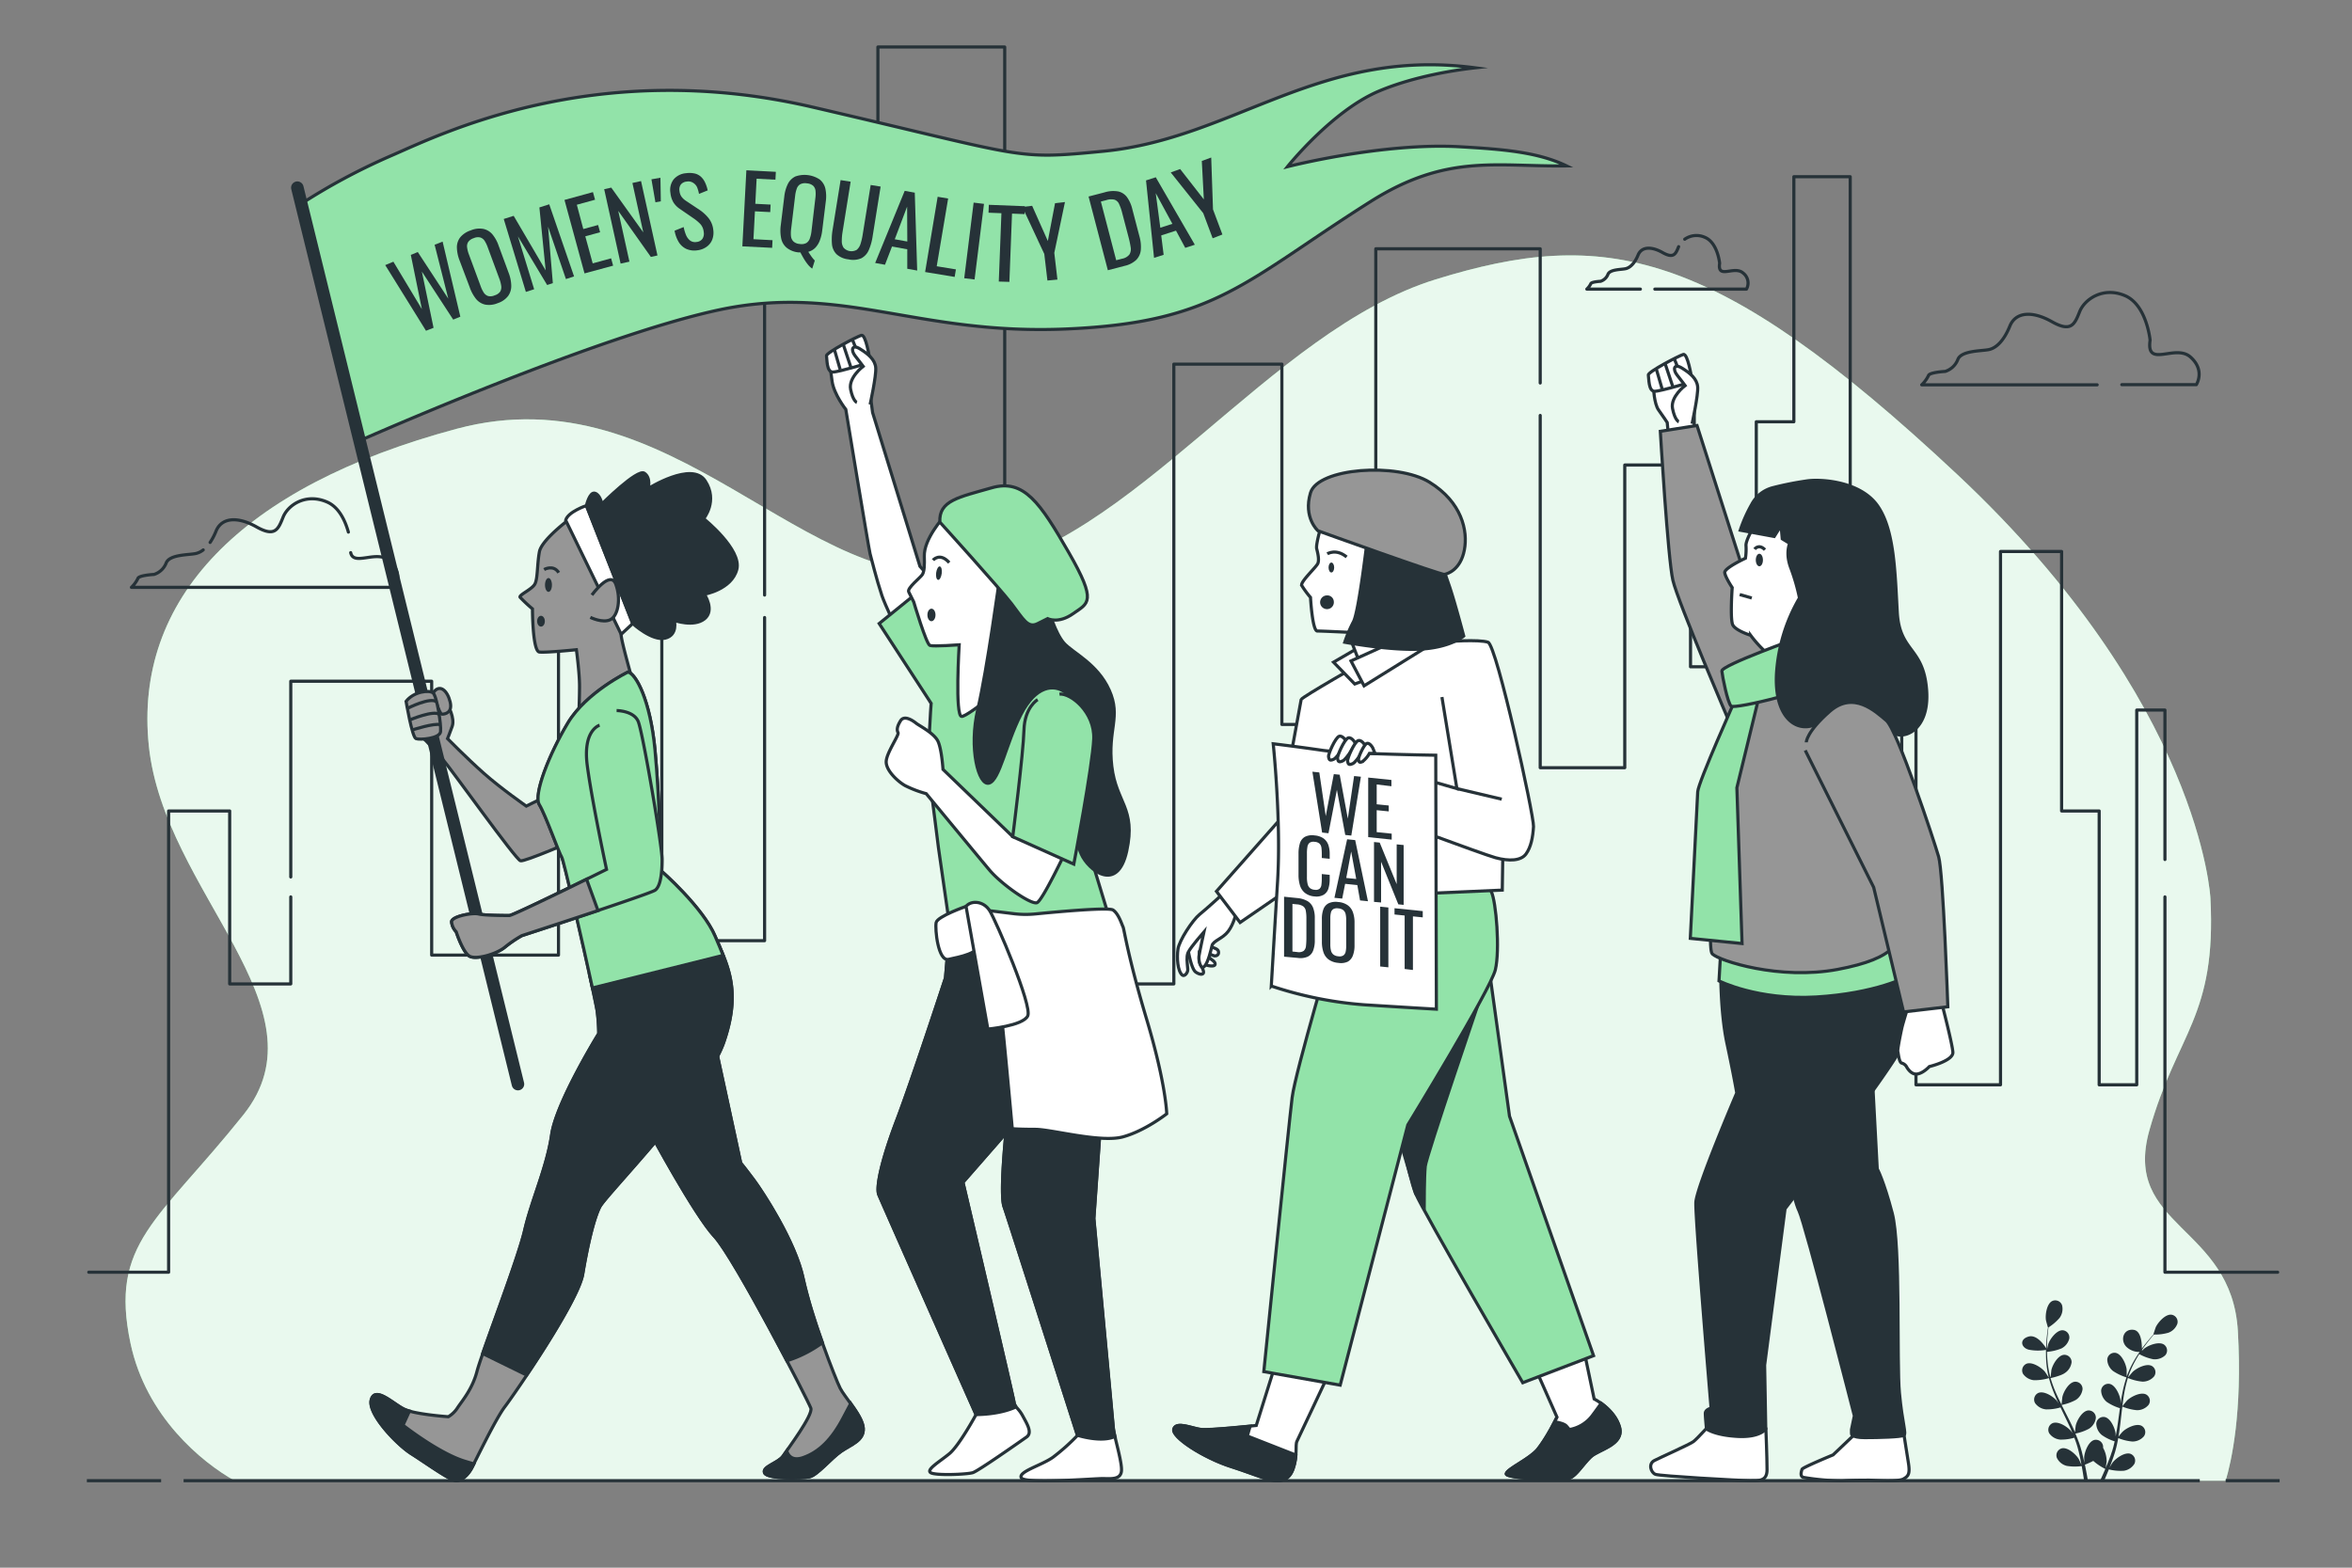 <svg xmlns="http://www.w3.org/2000/svg" viewBox="0 0 750 500"><rect x="0" y="0" width="750" height="500" fill="#808080" stroke="none"/><g id="background-simple"><path d="M41.63,428.49c4.95,23.32,22.72,37.9,33.19,43.76h634.9c1.81-6.1,5.37-21.83,3.89-47.65-1.94-34-37-33.06-28.2-64.18s21.39-36,19.45-73.91c0,0-2.92-62.24-80.72-135.17S511.34,72.57,457.85,89.1s-96.28,84.6-148.79,93.36-94.33-64.19-163.38-45.71S42.6,191.21,47.46,237.89s57.38,83.63,30.15,117.67S34.82,396.4,41.63,428.49Z" style="fill:#92E3A9"></path><path d="M41.63,428.49c4.95,23.32,22.72,37.9,33.19,43.76h634.9c1.81-6.1,5.37-21.83,3.89-47.65-1.94-34-37-33.06-28.2-64.18s21.39-36,19.45-73.91c0,0-2.92-62.24-80.72-135.17S511.34,72.57,457.85,89.1s-96.28,84.6-148.79,93.36-94.33-64.19-163.38-45.71S42.6,191.21,47.46,237.89s57.38,83.63,30.15,117.67S34.82,396.4,41.63,428.49Z" style="fill:#fff;opacity:0.8"></path></g><g id="Clouds"><path d="M64.8,175.39a5.93,5.93,0,0,1-2.31,1.14c-2.32.51-8.49.25-9.52,3.08a6.14,6.14,0,0,1-3.86,3.6s-4.89.26-5.14,1.29a9.94,9.94,0,0,1-2.06,2.83H126s2.83-4.37-1.8-8.49c-4-3.6-11.45,1.86-12.37-2.58" style="fill:none;stroke:#263238;stroke-linecap:round;stroke-linejoin:round"></path><path d="M111.09,169.71c-.94-3.38-2.91-8-6.92-9.65-6.69-2.83-12.35,1-13.9,4.89s-2.57,6.43-8.49,3.09S70.72,165,68.92,169.32A19.68,19.68,0,0,1,67,173" style="fill:none;stroke:#263238;stroke-linecap:round;stroke-linejoin:round"></path><path d="M527.69,92.21h29.22a4,4,0,0,0-1.09-5.14c-2.8-2.49-8.25,2.18-7.47-3.11,0,0-.62-6.54-4.67-8.25a6.52,6.52,0,0,0-6.46.59" style="fill:none;stroke:#263238;stroke-linecap:round;stroke-linejoin:round"></path><path d="M535.28,78.67c-.93,2.33-1.56,3.89-5.14,1.87s-6.69-1.87-7.78.77-2.49,4-3.89,4.36-5.13.16-5.75,1.87a3.75,3.75,0,0,1-2.34,2.18s-2.95.15-3.11.78A5.91,5.91,0,0,1,506,92.21h17.08" style="fill:none;stroke:#263238;stroke-linecap:round;stroke-linejoin:round"></path><path d="M676.6,122.69h23.76s2.94-4.55-1.88-8.83-14.2,3.75-12.86-5.36c0,0-1.07-11.25-8-14.2s-12.86,1.08-14.46,5.09-2.68,6.7-8.84,3.22S642.77,99.39,640.9,104s-4.29,7-6.7,7.5-8.84.26-9.91,3.21a6.39,6.39,0,0,1-4,3.75s-5.09.27-5.35,1.34a10.3,10.3,0,0,1-2.15,2.94h55.94" style="fill:none;stroke:#263238;stroke-linecap:round;stroke-linejoin:round"></path></g><g id="Plant"><path d="M646.93,430.47a15.21,15.21,0,0,0,5.48.07c0,1.12,0,2.29.08,3.5a30.77,30.77,0,0,0,.81,5.28s0,0,0,.06c-.29-.49-1.17-1.82-1.25-1.91-1.12-1.33-4.06-3.25-5.86-2.51a2.31,2.31,0,0,0-1.07,3.25,4.85,4.85,0,0,0,3.5,2,16.47,16.47,0,0,0,4.75-.67,39.39,39.39,0,0,0,1.76,5.13c.41,1,.84,2,1.29,2.92-.27-.41-.51-.78-.55-.83-1.12-1.33-4-3.24-5.86-2.51a2.32,2.32,0,0,0-1.07,3.26,4.81,4.81,0,0,0,3.5,2,15.35,15.35,0,0,0,4.61-.63l.53,1.11c.85,1.77,1.72,3.53,2.51,5.28.28.62.53,1.24.78,1.86-.24-.37-.45-.67-.48-.72-1.12-1.33-4-3.24-5.86-2.51a2.31,2.31,0,0,0-1.07,3.25,4.79,4.79,0,0,0,3.5,2,14.84,14.84,0,0,0,4.49-.6c.24.64.48,1.28.69,1.91.13.44.28.85.39,1.29s.23.87.34,1.3c.19.83.39,1.69.55,2.51.11.57.21,1.11.32,1.66-.27-.62-.83-1.82-.89-1.91-.9-1.49-3.51-3.82-5.4-3.37a2.3,2.3,0,0,0-1.55,3.05,4.76,4.76,0,0,0,3.14,2.54,15.59,15.59,0,0,0,4.77.06c.17.91.32,1.79.45,2.63.1.63.2,1.24.28,1.83h1.21c-.1-.65-.22-1.33-.35-2-.17-.92-.36-1.9-.57-2.9a26.84,26.84,0,0,0,2.67-1.21,17.1,17.1,0,0,0,3.84,2.56c-.36.84-.72,1.66-1.07,2.43-.19.43-.38.83-.56,1.23H671l.33-.77c.37-.86.75-1.79,1.13-2.74a15.66,15.66,0,0,0,4.74.44,4.79,4.79,0,0,0,3.4-2.2,2.31,2.31,0,0,0-1.22-3.2c-1.83-.64-4.68,1.41-5.73,2.79-.06.08-.64,1-1,1.65.15-.39.31-.77.46-1.17.31-.8.59-1.61.89-2.47.14-.42.27-.85.41-1.28s.24-.89.37-1.34c.26-1,.48-2.13.68-3.21a15.36,15.36,0,0,0,4.49,1.1,4.78,4.78,0,0,0,3.69-1.66,2.29,2.29,0,0,0-.72-3.34c-1.71-.92-4.84.67-6.08,1.88-.08.07-.88,1-1.31,1.58.11-.66.23-1.31.32-2,.27-1.92.48-3.87.7-5.82.07-.6.15-1.2.22-1.79a15.87,15.87,0,0,0,4.64,1.16,4.78,4.78,0,0,0,3.69-1.66,2.29,2.29,0,0,0-.72-3.34c-1.71-.92-4.83.67-6.08,1.88-.1.09-1.25,1.48-1.52,1.85.16-1.31.33-2.62.55-3.89a40.7,40.7,0,0,1,1.2-5.12,15.82,15.82,0,0,0,4.67,1.17,4.8,4.8,0,0,0,3.69-1.66,2.3,2.3,0,0,0-.72-3.34c-1.71-.92-4.84.68-6.09,1.88-.08.08-1,1.14-1.36,1.65l-.1-.05a30.47,30.47,0,0,1,2.12-4.84c.45-.86.94-1.66,1.42-2.42a15.52,15.52,0,0,0,4.42,1.63,4.85,4.85,0,0,0,3.85-1.24,2.3,2.3,0,0,0-.35-3.41c-1.6-1.1-4.88.14-6.25,1.2-.06,0-.4.37-.78.74,0-.08,0-.18,0-.28s.11-.17.16-.25c.83-1.21,1.67-2.27,2.42-3.2.43-.53.83-1,1.21-1.43a15.19,15.19,0,0,0,4.64-.59,4.79,4.79,0,0,0,2.84-2.88,2.3,2.3,0,0,0-1.88-2.86c-1.92-.24-4.26,2.38-5,3.95-.07.14-.81,2.38-.77,2.38h0c-.37.41-.77.85-1.19,1.35-.76.91-1.62,1.94-2.48,3.14,0-1.87-.26-5.76-2.72-6-3.25-.36-4.24,3.35-2.25,5.4a5.9,5.9,0,0,0,4.25,1.66c-.64.92-1.29,1.92-1.89,3a30.74,30.74,0,0,0-2.24,4.84s0,.05,0,.07c0-.57,0-2.17,0-2.29-.2-1.72-1.59-4.94-3.5-5.32a2.3,2.3,0,0,0-2.69,2.12,4.82,4.82,0,0,0,1.8,3.63,16,16,0,0,0,4.32,2.06,40.89,40.89,0,0,0-1.36,5.26c-.2,1-.37,2.08-.53,3.14,0-.49,0-.93,0-1-.19-1.72-1.59-4.94-3.49-5.32a2.3,2.3,0,0,0-2.69,2.12,4.83,4.83,0,0,0,1.79,3.63,15.4,15.4,0,0,0,4.2,2c-.06.4-.12.81-.17,1.21-.27,1.95-.52,3.89-.83,5.79-.11.67-.24,1.33-.37,2,0-.43,0-.8,0-.86-.19-1.72-1.59-4.94-3.49-5.32a2.29,2.29,0,0,0-2.69,2.12,4.84,4.84,0,0,0,1.79,3.63,14.59,14.59,0,0,0,4.08,2c-.15.67-.31,1.34-.48,2-.13.43-.23.86-.39,1.29s-.29.85-.43,1.27c-.3.8-.61,1.62-.93,2.39-.21.54-.43,1-.65,1.56.12-.66.32-2,.32-2.08a8.81,8.81,0,0,0-1.13-4.36,2.9,2.9,0,0,0,0-.51,2.31,2.31,0,0,0-2.79-2c-1.88.48-3.12,3.75-3.24,5.49,0,.1,0,1.22.09,1.92-.09-.41-.17-.81-.27-1.23-.18-.83-.39-1.66-.61-2.55-.12-.43-.25-.86-.37-1.29s-.29-.88-.43-1.32c-.36-1-.77-2-1.21-3.06a14.91,14.91,0,0,0,4.36-1.56,4.78,4.78,0,0,0,2.16-3.41,2.3,2.3,0,0,0-2.44-2.4c-1.94.18-3.66,3.23-4,4.93,0,.1-.16,1.35-.22,2-.27-.61-.53-1.22-.82-1.83-.84-1.75-1.74-3.5-2.63-5.25l-.81-1.6a16.24,16.24,0,0,0,4.52-1.6,4.78,4.78,0,0,0,2.16-3.42,2.3,2.3,0,0,0-2.45-2.39c-1.93.18-3.66,3.23-4,4.93,0,.13-.22,1.92-.25,2.38-.59-1.18-1.16-2.37-1.69-3.55a40.92,40.92,0,0,1-1.82-4.93c.12,0,3.35-.71,4.55-1.6a4.8,4.8,0,0,0,2.16-3.42,2.3,2.3,0,0,0-2.45-2.39c-1.94.18-3.66,3.23-4,4.92,0,.12-.17,1.48-.22,2.13h-.11a29.13,29.13,0,0,1-.91-5.2c-.09-1-.13-1.9-.14-2.8a15.77,15.77,0,0,0,4.58-1.08,4.81,4.81,0,0,0,2.52-3.16,2.3,2.3,0,0,0-2.17-2.65c-1.94,0-4,2.81-4.55,4.45,0,.09-.24,1-.38,1.72,0-.4,0-.83,0-1.22,0-1.47.14-2.81.25-4,.06-.68.14-1.29.22-1.86a15.7,15.7,0,0,0,3.55-3.05,4.83,4.83,0,0,0,.78-4,2.3,2.3,0,0,0-3.15-1.35c-1.74.87-2.25,4.33-2,6.05,0,.15.64,2.43.67,2.41l0,0c-.09.54-.17,1.13-.25,1.77-.14,1.19-.28,2.54-.34,4,0,.28,0,.55,0,.83-.73-1.15-3-4.39-5.55-3.75C643.81,427.13,644.47,429.85,646.93,430.47Z" style="fill:#263238"></path></g><g id="City"><polyline points="690.35 286.06 690.35 405.76 726.3 405.76" style="fill:none;stroke:#263238;stroke-linecap:round;stroke-linejoin:round"></polyline><polyline points="491.14 132.5 491.14 244.85 518.1 244.85 518.1 148.31 539.07 148.31 539.07 212.67 560.04 212.67 560.04 134.52 572.02 134.52 572.02 56.36 589.99 56.36 589.99 278.36 606.42 278.36 606.42 221.87 610.96 221.87 610.96 345.99 637.92 345.99 637.92 175.89 657.4 175.89 657.4 258.65 669.38 258.65 669.38 345.99 681.36 345.99 681.36 226.47 690.35 226.47 690.35 274.13" style="fill:none;stroke:#263238;stroke-linecap:round;stroke-linejoin:round"></polyline><polyline points="243.81 189.79 243.81 56.36 263.47 56.36 263.47 91.46 279.94 91.46 279.94 14.99 320.38 14.99 320.38 313.81 374.31 313.81 374.31 116.13 408.76 116.13 408.76 231.06 438.71 231.06 438.71 79.35 491.14 79.35 491.14 122.15" style="fill:none;stroke:#263238;stroke-linecap:round;stroke-linejoin:round"></polyline><polyline points="92.72 279.7 92.72 217.27 137.65 217.27 137.65 304.62 178.09 304.62 178.09 189.69 211.04 189.69 211.04 300.02 243.81 300.02 243.81 196.95" style="fill:none;stroke:#263238;stroke-linecap:round;stroke-linejoin:round"></polyline><polyline points="28.31 405.76 53.77 405.76 53.77 258.65 73.24 258.65 73.24 313.81 92.72 313.81 92.72 286.06" style="fill:none;stroke:#263238;stroke-linecap:round;stroke-linejoin:round"></polyline></g><g id="character-4"><path d="M527.24,123.44s.19,5.32,1.65,7.33,2.75,4,2.75,4l.37,3.85,8.25-1.65V126.92l-2.2-7.7Z" style="fill:#fff;stroke:#263238;stroke-miterlimit:10"></path><path d="M529.44,137.56s2.39,40.52,4,47.49,18.33,46,18.33,46l23.47-23.47-20.17-28.24-13.93-43.63Z" style="fill:#969696;stroke:#263238;stroke-miterlimit:10"></path><path d="M539.36,120.22s-1.2-7.57-2.59-7.17-11.35,5.57-11.15,6.57,0,5.18,2,5.18S540,121.61,540,121.61Z" style="fill:#fff;stroke:#263238;stroke-miterlimit:10"></path><line x1="533.98" y1="114.64" x2="537.36" y2="123" style="fill:#fff;stroke:#263238;stroke-miterlimit:10"></line><line x1="530.99" y1="116.03" x2="533.58" y2="123.8" style="fill:#fff;stroke:#263238;stroke-miterlimit:10"></line><line x1="528.2" y1="117.83" x2="530" y2="124" style="fill:#fff;stroke:#263238;stroke-miterlimit:10"></line><path d="M539.56,135.15s2-9.16,1.79-11.75-2.39-4.38-5-6-3,.4-1.59,2.19,2.58,3.38,2.58,3.38-4.77,3.59-4,7.37,2,4.18,2,4.18" style="fill:#fff;stroke:#263238;stroke-miterlimit:10"></path><path d="M559.33,167.81s-2.75,4.59-2.57,6.24a18.74,18.74,0,0,1-.18,4s-6.78,3.12-6.6,4.59,2.38,4.76,2.38,4.76-.73,10.09.19,11.92,5.68,3.3,5.68,3.3a38.17,38.17,0,0,0,4.4,4.95c1.47,1.1,1.28,7.52,1.28,7.52l12.29-3.48s3.48-6.6,3.67-19.26,0-22.55-4.59-26S561.16,165.25,559.33,167.81Z" style="fill:#fff;stroke:#263238;stroke-miterlimit:10"></path><path d="M562.16,178.61c0,1.12-.51,2-1.14,2s-1.14-.92-1.14-2,.51-2,1.14-2S562.16,177.48,562.16,178.61Z" style="fill:#263238"></path><path d="M559.51,175.15s1.29-1.84,3.3.18" style="fill:none;stroke:#263238;stroke-miterlimit:10"></path><line x1="554.75" y1="189.63" x2="558.6" y2="190.73" style="fill:none;stroke:#263238;stroke-miterlimit:10"></line><path d="M592.23,456.69l-7.7,7.33s-9.72,4-9.9,4.59-.73,2.2.37,2.57a74,74,0,0,0,12.47,1.1c2.93-.19,7.15-.19,8.61-.19s9.17.55,10.82-.36,2.2-1.65,1.65-5.14l-1.65-10.45Z" style="fill:#fff;stroke:#263238;stroke-miterlimit:10"></path><path d="M569.09,366.39s2.57,15.77,4.59,19.8,17.64,65.37,17.64,65.37l-.92,4.4v1.28s-.18,1.28,4.22,1.28,11.55-.18,12.46-.73-.48-3.66-1.4-13.56.45-46.85-2.3-57.3-4.77-14.12-4.77-14.12l-1.83-34.47Z" style="fill:#263238;stroke:#263238;stroke-miterlimit:10"></path><path d="M546,453.54s-4.77,5.32-6,6.24-10.45,5-12.47,6.05-1.1,3.85.37,4.4,26.95,2,29.89,2,5.68.36,5.68-3.49-.37-13-.37-13Z" style="fill:#fff;stroke:#263238;stroke-miterlimit:10"></path><path d="M548.7,308.82s-.19,13.75,2,24,3.12,15.77,3.12,15.77S541,378.55,540.77,383.5s4.86,65.64,4.86,65.64-1.84.37-1.84,1.65.37,4.95.37,4.95,2.57,2,9.9,2.39,9-2.39,9-2.39l-.36-20.35,6.51-49.87s34.33-44.8,37.26-51.77S610.3,316,608.65,311a55.37,55.37,0,0,0-3.11-7.7Z" style="fill:#263238;stroke:#263238;stroke-miterlimit:10"></path><path d="M548.7,303.32l-.55,9.53s12.28,6.24,31,5.13,29.34-6.41,29.52-7-3.11-15.59-3.11-15.59-14.49,6.42-27.69,8.62S548.7,303.32,548.7,303.32Z" style="fill:#92E3A9;stroke:#263238;stroke-miterlimit:10"></path><path d="M556.76,221.9s-7.33,20.91-7.7,24.39S543.75,302,546,304.23s21.45,8.44,40,4.95,21.82-9,19.8-18.52-11.18-60.32-15-68.76-16.51-6.05-16.51-6.05Z" style="fill:#969696;stroke:#263238;stroke-miterlimit:10"></path><path d="M553.65,222.45s-12.11,27-12.29,30.08S539,299.28,539,299.28l16.5,1.65-1.65-49.69,7-28.79Z" style="fill:#92E3A9;stroke:#263238;stroke-miterlimit:10"></path><path d="M573.63,203.39s-24.75,8.8-24.57,10.63S550.9,224.1,552,225.2s28.78-5.5,30.07-9S575.65,202.65,573.63,203.39Z" style="fill:#92E3A9;stroke:#263238;stroke-miterlimit:10"></path><path d="M565.38,155.53a10.56,10.56,0,0,0-6.78,5.32,45.45,45.45,0,0,0-3.67,8.25l10.82,2,2.2-3.48.37,4.22,2.38,1.46s-1.47,3.12.37,7.89a64.22,64.22,0,0,1,2.75,9.53,54.48,54.48,0,0,0-7.34,24.21c-.73,13.93,6.42,18.88,12.47,16.13s8.07-7.88,13.94-7.15,8.8,7.89,11.18,9.9,11.37-.36,10.27-13.93S605.72,208,605,195.32s-.92-26.22-6.24-33.92-17.42-8.62-22.18-8.07A102.73,102.73,0,0,0,565.38,155.53Z" style="fill:#263238;stroke:#263238;stroke-miterlimit:10"></path><path d="M608.65,320.37s-1.83,5.87-2.2,7.52-1.46,7-1.28,7.51.37,3.49,1.28,3.67a2.53,2.53,0,0,1,1.47,1.1s1.28,2.57,3.3,2.39,4-2.39,4-2.39,7.7-1.83,7.51-4.58-3.48-15.4-3.48-15.4Z" style="fill:#fff;stroke:#263238;stroke-miterlimit:10"></path><path d="M575.65,239.32,597.47,283,607,322.75l14.12-1.65s-1.46-42.72-2.93-47.85S605,232.72,601.5,229.79s-10.45-9.54-18-2.93-7.51,9.9-7.51,9.9" style="fill:#969696;stroke:#263238;stroke-miterlimit:10"></path></g><g id="character-3"><path d="M379,303.7s.92,5.35,2.28,6.32,2.83,1,2.44-.39-1.22-2-1.27-3.31l0-1.35s1.31,2.61,2.48,2.91,2.63.39,2.54-.49-1.27-1.27-1.76-1.95l-1.46-2.05a12.91,12.91,0,0,0,2.92,1.46c.78.1,1.56-.29,1.37-1.36s-2.05-1.17-2.63-1.76a5.49,5.49,0,0,1-1-1.46s2.05-1.46,2.24-3.12-1.95-3.22-1.95-3.22a9.46,9.46,0,0,0-4.48,3.12,19.54,19.54,0,0,0-2.64,5.07Z" style="fill:#fff;stroke:#263238;stroke-miterlimit:10"></path><path d="M389.52,285.48s-4.78,4.38-7,6.17-6.49,8.27-6.89,11.06-.13,7,1.37,8.29c.68.58,1.85-.78,1.75-1.86-.23-2.6-.39-3.87,0-5.07,0-.1.09-.22.16-.37.76-1.62,5-6.48,5-6.48s-1.39,6.36-1.59,7.75.59,4.58,1.79,3.19,2-5,2.38-6.57,3.39-2.19,5.18-4.57,2.38-5.57,2.78-6.37S389.52,285.48,389.52,285.48Z" style="fill:#fff;stroke:#263238;stroke-miterlimit:10"></path><path d="M489.21,435.53,496.49,452s-3.48,7.13-6.17,10.29-9.65,6.17-10,7.75,18.36,2.22,20.42,1.27,4-4.27,6.48-6.65,10.76-3.79,9.18-9.49-8.07-9-8.07-9l-3.48-16.62Z" style="fill:#fff;stroke:#263238;stroke-miterlimit:10"></path><path d="M516.43,455.15c-1-3.51-3.8-6.11-5.83-7.59-.71,1-1.66,2.35-2.87,3.95a11.58,11.58,0,0,1-7.28,4.43l-.95-1.11c-.69-.8-2.72-1.19-3.77-1.34a55.6,55.6,0,0,1-5.41,8.78c-2.69,3.17-9.65,6.17-10,7.75s18.36,2.22,20.42,1.27,4-4.27,6.48-6.65S518,460.85,516.43,455.15Z" style="fill:#263238;stroke:#263238;stroke-miterlimit:10"></path><path d="M445.07,353.75s4.06,21.31,6.34,26.89S485.57,441,485.57,441l22.58-8.62L481.35,356l-6.6-47.7Z" style="fill:#92E3A9;stroke:#263238;stroke-miterlimit:10"></path><path d="M472.58,316.65s-17.77,52-18.1,55.33-.34,12.41-.34,12.41l-2.73-3.75-6-20.39,7.38-20.79Z" style="fill:#263238;stroke:#263238;stroke-miterlimit:10"></path><path d="M406.59,435.49l-6,19.15s-14.72,1.58-17.56,1.27-7.92-2.69-8.71-.16,9.5,9.18,18.36,12c3.54,1.13,7,2.45,10.53,3.65,3.88,1.32,7.53,1.5,9.09-2.86s.63-7.6,1.27-8.87S424,437.55,424,437.55Z" style="fill:#fff;stroke:#263238;stroke-miterlimit:10"></path><path d="M397.73,458l.91-3.12c-4.1.42-13.42,1.31-15.62,1.07-2.85-.32-7.92-2.69-8.71-.16s9.5,9.18,18.36,12c3.54,1.13,7,2.45,10.53,3.65,3.88,1.32,7.53,1.5,9.09-2.86a16.92,16.92,0,0,0,.94-4.5Z" style="fill:#263238;stroke:#263238;stroke-miterlimit:10"></path><path d="M424.52,283l1.52,15s-12.94,43.64-14,52S403,437.47,403,437.47l24.36,4.31,21.56-83s26.39-43.13,27.91-49.47.25-21.82-1.27-24.87l-1.52-3Z" style="fill:#92E3A9;stroke:#263238;stroke-miterlimit:10"></path><path d="M435.37,210.8s-20.26,11.52-20.46,12.31-7,38.54-7,38.54L387.9,284.29l7.54,9.93,24-16.48,1,8.74,58.6-2.59.19-12.31s-5.16-64.95-6.55-65.95-14.7-1.19-14.7-1.19Z" style="fill:#fff;stroke:#263238;stroke-miterlimit:10"></path><path d="M459.8,222.32l4.77,29.2-23.44-6.76-2.58,14.9s34,12.71,38.33,13.9,8.14,1,9.73-1.19,2.19-5.36,2.39-8.74-11.72-57.8-14.5-58.79-13.51-.2-13.51-.2" style="fill:#fff;stroke:#263238;stroke-miterlimit:10"></path><line x1="464.57" y1="251.52" x2="478.87" y2="254.89" style="fill:#fff;stroke:#263238;stroke-miterlimit:10"></line><path d="M406,237.22s2.58,24.43,1.39,43.89-2,33.37-2,33.37a122.28,122.28,0,0,0,29.8,6c15.89,1,22.84,1.39,22.84,1.39l-.2-81s-28.2-.4-36.35-1.59S406,237.22,406,237.22Z" style="fill:#fff;stroke:#263238;stroke-miterlimit:10"></path><path d="M421.59,265.53l-3.1-19.4,2.21.23,2.05,13.92,2.57-13.38,1.88.19,2.59,14,2-13.58,2.17.22-3.06,18.77-1.93-.2-2.66-14.4-2.69,13.86Z" style="fill:#263238"></path><path d="M436.29,267V248l7.4.76v2L439,250.2v6.32l3.84.39v1.88L439,258.4v7l4.78.49v1.9Z" style="fill:#263238"></path><path d="M419.2,285.91a5.58,5.58,0,0,1-3.14-1.17,5,5,0,0,1-1.56-2.44,11.51,11.51,0,0,1-.43-3.25v-6.74a11.24,11.24,0,0,1,.43-3.32,3.53,3.53,0,0,1,1.56-2.07,5.11,5.11,0,0,1,3.14-.47,5.81,5.81,0,0,1,2.84.95,4.36,4.36,0,0,1,1.51,2,8.74,8.74,0,0,1,.46,3v1.51l-2.52-.26v-1.34a15,15,0,0,0-.11-1.88,2.29,2.29,0,0,0-.57-1.32,2.52,2.52,0,0,0-1.58-.61,2.21,2.21,0,0,0-1.65.31,2.06,2.06,0,0,0-.67,1.3,11.15,11.15,0,0,0-.16,2.05v7.56a8.89,8.89,0,0,0,.24,2.3,2.35,2.35,0,0,0,.78,1.27,2.84,2.84,0,0,0,1.46.5,2,2,0,0,0,1.55-.33,2,2,0,0,0,.59-1.27,13.9,13.9,0,0,0,.12-2v-1.42l2.52.26v1.41a9.83,9.83,0,0,1-.42,3,3.46,3.46,0,0,1-1.47,1.92A4.67,4.67,0,0,1,419.2,285.91Z" style="fill:#263238"></path><path d="M425.52,286.35l4.05-18.67,2.57.26,4.07,19.5-2.52-.26-.87-4.89-3.89-.4L428,286.6Zm3.77-6.33,3.18.32-1.61-8.76Z" style="fill:#263238"></path><path d="M438.14,287.64V268.56l1.82.18L445.37,282V269.3l2.22.22V288.6l-1.7-.17-5.49-13.59v13Z" style="fill:#263238"></path><path d="M409.46,305.12V286l4.15.42a8.05,8.05,0,0,1,3.36,1,4.32,4.32,0,0,1,1.76,2.13,8.84,8.84,0,0,1,.53,3.28v7a9,9,0,0,1-.53,3.36,3.46,3.46,0,0,1-1.72,1.93,5.84,5.84,0,0,1-3.19.4Zm2.67-1.64,1.5.16a2.82,2.82,0,0,0,2.08-.36,2.34,2.34,0,0,0,.74-1.57,23.52,23.52,0,0,0,.13-2.6v-6.2a13.24,13.24,0,0,0-.19-2.42,2.27,2.27,0,0,0-.83-1.42,3.89,3.89,0,0,0-2-.63l-1.43-.15Z" style="fill:#263238"></path><path d="M426.75,307.1a6.06,6.06,0,0,1-3.08-1.07,4.78,4.78,0,0,1-1.65-2.32,10.34,10.34,0,0,1-.5-3.34v-7.23A8.78,8.78,0,0,1,422,290a3.49,3.49,0,0,1,1.65-1.9,5.43,5.43,0,0,1,3.07-.41,6,6,0,0,1,3.07,1.05,4.69,4.69,0,0,1,1.63,2.24,9.54,9.54,0,0,1,.51,3.28v7.25a9,9,0,0,1-.51,3.2,3.73,3.73,0,0,1-1.63,2A5.15,5.15,0,0,1,426.75,307.1Zm0-2.1a2.31,2.31,0,0,0,1.61-.27,1.91,1.91,0,0,0,.73-1.15,8.09,8.09,0,0,0,.18-1.83v-8.36a8.4,8.4,0,0,0-.18-1.85,2.35,2.35,0,0,0-.73-1.25,2.9,2.9,0,0,0-1.61-.57,2.51,2.51,0,0,0-1.61.24,1.75,1.75,0,0,0-.74,1.1,7.28,7.28,0,0,0-.19,1.81v8.36a8,8,0,0,0,.19,1.87,2.38,2.38,0,0,0,.74,1.3A2.79,2.79,0,0,0,426.75,305Z" style="fill:#263238"></path><path d="M440.11,308.25V289.17l2.61.27v19.08Z" style="fill:#263238"></path><path d="M447.91,309.05V292l-3.23-.33v-2l9,.92v2l-3.13-.32v17.1Z" style="fill:#263238"></path><path d="M429.41,236.62s-1.19-2.18-2.38-1.79-3.58,5.76-3.38,6.56.2,1.39,1.59.79S429.41,236.62,429.41,236.62Z" style="fill:#fff;stroke:#263238;stroke-miterlimit:10"></path><path d="M432.28,237.15s-1.19-2.18-2.38-1.79-3.58,5.76-3.38,6.56.2,1.39,1.59.79S432.28,237.15,432.28,237.15Z" style="fill:#fff;stroke:#263238;stroke-miterlimit:10"></path><path d="M435.48,238s-1.2-2.18-2.39-1.78-3.57,5.76-3.37,6.55.19,1.39,1.59.8S435.48,238,435.48,238Z" style="fill:#fff;stroke:#263238;stroke-miterlimit:10"></path><path d="M438.44,240.28l-.7-1.75s-.94-1.72-1.88-1.41-2.82,4.54-2.66,5.17.16,1.09,1.25.62a8.4,8.4,0,0,0,2.23-2.63Z" style="fill:#fff;stroke:#263238;stroke-miterlimit:10"></path><polygon points="433.78 206.23 425.24 211.2 431.99 218.15 437.95 215.96 433.78 206.23" style="fill:#fff;stroke:#263238;stroke-miterlimit:10"></polygon><path d="M421.66,166.51s-2.18,7-1.79,8.54.8,3.37.4,4.56-5.76,6-5.16,7.15a29.81,29.81,0,0,0,2.78,3.78s.59,10.72,2.18,10.72,9.74.4,9.74.4l5,12.91,20.86-10.52-.8-12.12L456,179.42Z" style="fill:#fff;stroke:#263238;stroke-miterlimit:10"></path><path d="M425.32,191.81a2.19,2.19,0,1,1-2.18-1.91A2.06,2.06,0,0,1,425.32,191.81Z" style="fill:#263238"></path><path d="M425.44,181c0,.88-.4,1.59-.9,1.59s-.89-.71-.89-1.59.4-1.58.89-1.58S425.44,180.13,425.44,181Z" style="fill:#263238"></path><path d="M423.25,176.64s2.78-1.79,6.16,1" style="fill:none;stroke:#263238;stroke-miterlimit:10"></path><polygon points="455.83 199.48 430.8 210.8 434.97 218.74 458.01 204.44 455.83 199.48" style="fill:#fff;stroke:#263238;stroke-miterlimit:10"></polygon><path d="M436.16,170.68s-2.78,24.23-4.57,27.61a44.11,44.11,0,0,0-2.78,6.55s14.9,2.78,24.43,2.18,13.51-4.17,13.51-4.17-3-11.32-4.57-15.89S459.4,179,459.4,179Z" style="fill:#263238;stroke:#263238;stroke-miterlimit:10"></path><path d="M420.27,169.29s39.13,14.1,40.32,13.9,5.17-1.59,6.36-7.75-.8-15.29-11.12-21.65-35.56-4.57-37.94,3.38S420.27,169.29,420.27,169.29Z" style="fill:#969696;stroke:#263238;stroke-miterlimit:10"></path></g><g id="character-2"><path d="M302.88,295.64l-1.39,16.29S290.77,344.7,286,357.21s-6.75,21.45-5.76,23.84,31,70.11,31,70.11-5.37,9.93-8.55,12.52-7.34,5-5.95,6,11.71.59,13.5,0,15.1-9.94,17.08-11.33.2-4.17-1.19-6.75-2.58-2.78-2.78-4.37-16.29-70.12-16.29-70.12l13.71-15.69s-2,19.47-.6,23.44,23.42,72.95,23.42,72.95a65.86,65.86,0,0,1-7.86,7c-3.72,2.62-11.14,4.58-10.05,6.55s23.16.22,25.78.22,5.68.44,6.12-2.19-2.41-11.58-2.62-14.2-6.18-66.55-6.18-66.55l2.18-31a116.71,116.71,0,0,0,6-32.38,105.6,105.6,0,0,0-3.58-30S317.58,298,315.6,298,302.88,295.64,302.88,295.64Z" style="fill:#fff;stroke:#263238;stroke-miterlimit:10"></path><path d="M355,455.15c-.22-2.62-6.18-66.55-6.18-66.55l2.18-31a116.71,116.71,0,0,0,6-32.38,105.6,105.6,0,0,0-3.58-30S317.58,298,315.6,298s-12.72-2.38-12.72-2.38l-1.39,16.29S290.77,344.7,286,357.21s-6.75,21.45-5.76,23.84,31,70.11,31,70.11,7.38.12,12.79-2.47a2.81,2.81,0,0,1-.68-1.5c-.2-1.59-16.29-70.12-16.29-70.12l13.71-15.69s-2,19.47-.6,23.44,23.42,72.95,23.42,72.95,7.64,2.45,11.94.37A22.64,22.64,0,0,1,355,455.15Z" style="fill:#263238;stroke:#263238;stroke-miterlimit:10"></path><path d="M275.67,112.11l2.58,19.46,15.1,49.06,20.85,23.24s13.11,5,19.07,10.33,10.93,8.14,12.71,14.5-2,34.76-2.18,38.73,2.78,10.73,2.78,10.73l6.75,17.08s-22.64,7.15-34.95,5.36S302.49,298,302.49,298V273s-.6-8.54-.6-9.13-4.17-12.32-4.57-22.45-.2-15.89-.4-17.08-13.9-29-15.69-34.36-3.37-11.92-3.77-13.31-7.75-46.08-7.75-46.08-3.77-4.77-4.37-8.94-.79-6.75-.79-6.75Z" style="fill:#fff;stroke:#263238;stroke-miterlimit:10"></path><path d="M295.55,186.54l-15.2,12.33,16.57,25.46s-1.37,18.1-.54,23.86,2.87,22.19,2.87,22.19l3.63,25.26,51.05-2.19-9.88-32.52s-.41-28.36-1.23-35.76S332.54,210,332.54,210Z" style="fill:#92E3A9;stroke:#263238;stroke-miterlimit:10"></path><path d="M300.9,164.94s-6.36,6.95-6.16,12.51c.1,2.81,0,4.77-.6,5.77s-5,4.37-4.37,5.56l1.59,3.17s4,13.51,5.17,13.91,9.33-.2,9.33-.2-1.39,22.84.8,22.84,17.28-12.71,18.87-13.9,2.18-18.08,2.18-18.08,4.37,2.19-7.75-15.29S300.9,164.94,300.9,164.94Z" style="fill:#fff;stroke:#263238;stroke-miterlimit:10"></path><path d="M300.29,182.94c-.16,1.19-.69,2.11-1.18,2s-.75-1.09-.59-2.28.69-2.11,1.18-2S300.46,181.74,300.29,182.94Z" style="fill:#263238"></path><path d="M297.52,178.65s2.18-2.59,5.16.79" style="fill:none;stroke:#263238;stroke-miterlimit:10"></path><path d="M298.31,196.13c0,1.09-.57,2-1.29,2s-1.29-.89-1.29-2,.58-2,1.29-2S298.31,195,298.31,196.13Z" style="fill:#263238"></path><path d="M318.77,184.21s-4,29.4-6.95,41.91.2,24.63,3.58,23.64,5.36-12.52,10.13-21.85,10.52-9.74,14.1-7.15,7.15,12.31,7.35,12.91,0,10.52-1.59,20.45-2.78,13.31-.6,18.28,11.52,12.71,14.5-1-3.37-15.3-4.76-27,3-15.69-.8-24.23-11.72-11.92-14.5-15.1-4.77-10.32-5-11.12S318.77,184.21,318.77,184.21Z" style="fill:#263238;stroke:#263238;stroke-miterlimit:10"></path><path d="M299.7,166.53s19.07,21.06,22.85,26,5.16,7.95,8.34,6.36l3.18-1.59s3.37,1.79,8.14-1.59,7.75-3.58-1.39-19.47-14.3-23.63-24.63-20.65S299.31,159.58,299.7,166.53Z" style="fill:#92E3A9;stroke:#263238;stroke-miterlimit:10"></path><path d="M277.26,114.09s-1.19-7.54-2.58-7.15-11.32,5.56-11.13,6.56,0,5.16,2,5.16,12.32-3.18,12.32-3.18Z" style="fill:#fff;stroke:#263238;stroke-miterlimit:10"></path><line x1="271.9" y1="108.53" x2="275.27" y2="116.87" style="fill:#fff;stroke:#263238;stroke-miterlimit:10"></line><line x1="268.92" y1="109.92" x2="271.5" y2="117.67" style="fill:#fff;stroke:#263238;stroke-miterlimit:10"></line><line x1="266.14" y1="111.71" x2="267.92" y2="117.87" style="fill:#fff;stroke:#263238;stroke-miterlimit:10"></line><path d="M277.46,129s2-9.14,1.79-11.72-2.39-4.37-5-6-3,.4-1.59,2.19,2.58,3.37,2.58,3.37-4.76,3.58-4,7.35,2,4.17,2,4.17" style="fill:#fff;stroke:#263238;stroke-miterlimit:10"></path><path d="M322.94,266.84,300.7,245.39s-.4-6.36-1.59-8.94-6-5-6.95-5.76-3.78-2.78-5-.8-1.19,3-.79,3.78-3.78,6.55-3.78,9.33,3.58,6.16,6,7.55a36.06,36.06,0,0,0,6.76,2.58s16.08,19.47,20.06,24.23,13.5,11.33,15.29,10.53S340,271.21,340,271.21Z" style="fill:#fff;stroke:#263238;stroke-miterlimit:10"></path><path d="M330.89,223.14s-4.17,2.38-4.37,9.73-3.58,34-3.58,34l19.47,8.74s6-31.39,6.36-39.93-7.35-14.7-10.93-14.3" style="fill:#92E3A9;stroke:#263238;stroke-miterlimit:10"></path><path d="M315.6,290.47l7.57.93a31.24,31.24,0,0,0,7,.09c7.2-.71,23.36-2.18,24.75-1.25,1.79,1.19,2.78,4.56,3.18,5.36s1.42,9,7.58,29.63,6.36,30,6.36,30-6.76,5.36-13.91,7.35-22.84-2.39-28-2.39-7.34-.2-7.34-.2-4-45.09-5.37-51.84a117.4,117.4,0,0,0-4.17-14.3Z" style="fill:#fff;stroke:#263238;stroke-miterlimit:10"></path><path d="M308.05,289.08s-9.14,3.18-9.54,5.17.6,12.51,4,11.72,9.93-1.79,10.32-5.56S310.63,288.49,308.05,289.08Z" style="fill:#fff;stroke:#263238;stroke-miterlimit:10"></path><path d="M308.05,289.08,315,328.21s11.12-1,12.71-4.17-10.13-30.39-12.11-33.57S309.64,287.1,308.05,289.08Z" style="fill:#fff;stroke:#263238;stroke-miterlimit:10"></path></g><g id="character-1"><path d="M142.81,224.92s2.33,4.12,1.38,6.75-1.48,3.91-1.48,3.91,6.12,6.22,11.6,11.08,13.51,10.44,13.51,10.44l11.9-5.91,3.8,16.67s-16.07,7-17.55,6.68-22-29.15-24.84-32.42-5.7-6.44-6.12-6.54-2.32-13.19-2.32-13.19l7.38-.85Z" style="fill:#969696;stroke:#263238;stroke-miterlimit:10"></path><path d="M138.09,221s2,6.78,2.82,6.78,3.49-.32,2.64-3.9S140.23,217.9,138.09,221Z" style="fill:#969696;stroke:#263238;stroke-miterlimit:10"></path><path d="M465.54,46.81c-24.69-1.41-55,6.35-55,6.35s14.1-17.64,28.92-24c11.7-5,25.59-6.94,30.92-7.53C420.78,15,393.38,44.18,352,48.22c-28.92,2.82-23.56,2-93.11-14.11S139.64,43.27,124.3,49.85A199.78,199.78,0,0,0,95.71,65.21l18.84,75.4S190,107.15,229.45,98.8s62.85,8.21,110.72,6.12C387.83,102.85,397,89.59,437,64.31c24.33-15.39,40-11.1,62.54-11.4C490.41,48.5,479.25,47.59,465.54,46.81Z" style="fill:#92E3A9;stroke:#263238;stroke-miterlimit:10"></path><path d="M135.84,105.49l-13-20.94,2.6-1.08,9.09,15.13L131,81.3l2.22-.92,9.73,14.88-4.36-17.2,2.55-1L146.79,101l-2.27.94-10-15.33,3.73,17.94Z" style="fill:#263238"></path><path d="M158.7,96.69a7.05,7.05,0,0,1-4,.46,5.25,5.25,0,0,1-2.93-1.84,12.64,12.64,0,0,1-2-3.71L146.52,83a12.05,12.05,0,0,1-.83-4.1,5.17,5.17,0,0,1,1.06-3.2,7.23,7.23,0,0,1,3.35-2.22,7.09,7.09,0,0,1,4-.48A5.24,5.24,0,0,1,157,74.72a11.54,11.54,0,0,1,2,3.63L162.19,87a12.14,12.14,0,0,1,.84,4.1,5.47,5.47,0,0,1-1,3.3A6.86,6.86,0,0,1,158.7,96.69Zm-.92-2.51A3.22,3.22,0,0,0,159.5,93a2.8,2.8,0,0,0,.33-1.79,10.19,10.19,0,0,0-.59-2.29l-3.7-10a10.26,10.26,0,0,0-1-2.1,2.59,2.59,0,0,0-1.39-1.08,3.26,3.26,0,0,0-2.09.22,3.39,3.39,0,0,0-1.75,1.2,2.53,2.53,0,0,0-.36,1.74,9.65,9.65,0,0,0,.58,2.26l3.7,10a10.21,10.21,0,0,0,1,2.12,2.71,2.71,0,0,0,1.43,1.14A3.25,3.25,0,0,0,157.78,94.18Z" style="fill:#263238"></path><path d="M167.69,93.1l-7.06-23.26,3.17-1L174,86.24l-2-20.08,3.14-1,7.92,23-2.6.84-5.69-16.69,1.52,18-1.82.59-9.32-15.52,5.18,16.87Z" style="fill:#263238"></path><path d="M186.39,87.2,180,63.77l9.08-2.5.67,2.43-5.81,1.6L186,73.05l4.72-1.29.64,2.31-4.72,1.3L189,84l5.87-1.61.64,2.34Z" style="fill:#263238"></path><path d="M197.9,84.07l-5.24-23.73,2.26-.5,10.21,14.28-3.47-15.76,2.75-.61,5.24,23.73-2.11.46-10.4-14.69,3.57,16.2Z" style="fill:#263238"></path><path d="M209,64.52l-1.27-7.33,2.87-.5.12,7.53Z" style="fill:#263238"></path><path d="M222.37,79.83a6.36,6.36,0,0,1-3.58-.47,5.69,5.69,0,0,1-2.4-2.22,10.4,10.4,0,0,1-1.28-3.56L218,72.42a13.79,13.79,0,0,0,.71,2.42A4.4,4.4,0,0,0,220,76.67a2.64,2.64,0,0,0,2.09.51,2.56,2.56,0,0,0,1.89-1,3,3,0,0,0,.42-2.18,4.34,4.34,0,0,0-1.07-2.54,14,14,0,0,0-2.12-1.79l-4.48-3.08a6.89,6.89,0,0,1-2-2.06,7.37,7.37,0,0,1-.94-3,5.51,5.51,0,0,1,1-4.29,5.76,5.76,0,0,1,4-2,7.72,7.72,0,0,1,2.56.06,4.43,4.43,0,0,1,2,.93,5.65,5.65,0,0,1,1.4,1.81,11.34,11.34,0,0,1,.92,2.68l-2.77,1.12a11.46,11.46,0,0,0-.62-2.14A3.31,3.31,0,0,0,221,58.29a2.77,2.77,0,0,0-2-.38,2.7,2.7,0,0,0-1.87.91,2.66,2.66,0,0,0-.46,2.06,4,4,0,0,0,.59,1.77A5.2,5.2,0,0,0,218.66,64L223.17,67a13.24,13.24,0,0,1,2.76,2.55,7.21,7.21,0,0,1,1.52,3.79,6.23,6.23,0,0,1-.37,3.18,5,5,0,0,1-1.8,2.22A6.2,6.2,0,0,1,222.37,79.83Z" style="fill:#263238"></path><path d="M236.72,78.57,238,54.31l9.4.49-.13,2.51-6-.31-.42,8,4.88.25-.12,2.4-4.88-.25-.47,8.89,6.08.32-.12,2.43Z" style="fill:#263238"></path><path d="M259,85.68a6.73,6.73,0,0,1-1.45-1.39,15.91,15.91,0,0,1-1.28-1.88c-.39-.67-.74-1.31-1.05-1.91h-.27l-.3,0A7.1,7.1,0,0,1,250.84,79a5.21,5.21,0,0,1-1.75-3,12.5,12.5,0,0,1-.11-4.23l1.12-9.14a11.85,11.85,0,0,1,1.15-4,5.19,5.19,0,0,1,2.41-2.36,8.76,8.76,0,0,1,7.76,1,5.27,5.27,0,0,1,1.77,2.88,11.76,11.76,0,0,1,.13,4.16l-1.13,9.17a13.19,13.19,0,0,1-.75,3.16A6.85,6.85,0,0,1,260,79a4.94,4.94,0,0,1-2.25,1.31c.2.32.42.67.66,1a11.32,11.32,0,0,0,.72,1,7,7,0,0,0,.69.78Zm-4-7.87a3.27,3.27,0,0,0,2.12-.3,2.74,2.74,0,0,0,1.11-1.44,10.14,10.14,0,0,0,.53-2.3L260,63.2a9.85,9.85,0,0,0,.05-2.34,2.58,2.58,0,0,0-.74-1.6,3.34,3.34,0,0,0-2-.78,3.4,3.4,0,0,0-2.1.27,2.53,2.53,0,0,0-1.12,1.37,9.83,9.83,0,0,0-.53,2.28L252.28,73a10.09,10.09,0,0,0-.05,2.37A2.73,2.73,0,0,0,253,77,3.21,3.21,0,0,0,255,77.81Z" style="fill:#263238"></path><path d="M270.55,82.72a6.63,6.63,0,0,1-3.83-1.67,5.27,5.27,0,0,1-1.43-3.23,18,18,0,0,1,.2-4.48l2.56-15.9,3.2.51L268.67,74a17.27,17.27,0,0,0-.24,2.84A3.74,3.74,0,0,0,269,79a3.38,3.38,0,0,0,4.19.68,4,4,0,0,0,1.21-1.88,18.65,18.65,0,0,0,.66-2.78L277.64,59l3.17.51-2.55,15.9a17.23,17.23,0,0,1-1.21,4.32,5.31,5.31,0,0,1-2.35,2.62A6.65,6.65,0,0,1,270.55,82.72Z" style="fill:#263238"></path><path d="M279.07,83.87l9.42-23,3.21.58.77,24.84-3.16-.57V79.51l-4.87-.89-2.24,5.82Zm6.25-7.56,4,.72-.06-11.13Z" style="fill:#263238"></path><path d="M295,86.76l4-24,3.34.56L298.7,84.92l6.12,1-.4,2.4Z" style="fill:#263238"></path><path d="M307.47,88.73l3-24.11,3.3.4-3,24.12Z" style="fill:#263238"></path><path d="M318.49,89.8,319.33,68l-4.11-.16.1-2.52,11.48.45-.09,2.52-4-.16-.84,21.77Z" style="fill:#263238"></path><path d="M334,89.47,333,81l-7-15,3.13-.36,5,11.23,2.3-12.07,3.16-.36-3.4,16.21,1,8.52Z" style="fill:#263238"></path><path d="M353.27,86.19l-6.15-23.51,5.11-1.33a9.34,9.34,0,0,1,4.35-.29,4.76,4.76,0,0,1,2.8,1.83,10.88,10.88,0,0,1,1.69,3.81l2.26,8.65a12.05,12.05,0,0,1,.45,4.37,5.24,5.24,0,0,1-1.44,3.16,7.87,7.87,0,0,1-3.7,1.91ZM355.93,83l1.86-.48a3.86,3.86,0,0,0,2.37-1.37,3.31,3.31,0,0,0,.39-2.27,29.84,29.84,0,0,0-.69-3.26l-2-7.63a15.13,15.13,0,0,0-1-2.9,2.53,2.53,0,0,0-1.44-1.39,4.76,4.76,0,0,0-2.61.12l-1.77.46Z" style="fill:#263238"></path><path d="M368,82.24l-2.56-24.7,3.11-1L381,78.05l-3.05,1L375,73.56l-4.71,1.52.77,6.19ZM370,72.63l3.85-1.24-5.31-9.79Z" style="fill:#263238"></path><path d="M386.69,76l-3-8L373.32,55l3-1.09,7.56,9.7-.65-12.27,3-1.1.57,16.55,3,8Z" style="fill:#263238"></path><line x1="94.82" y1="59.86" x2="165.16" y2="345.76" style="fill:none;stroke:#263238;stroke-linecap:round;stroke-linejoin:round;stroke-width:4px"></line><path d="M129.49,223.69s1.91,11.39,3.14,11.88,7.62,0,7.86-2.21S139.32,222,138.09,221,132,220.5,129.49,223.69Z" style="fill:#969696;stroke:#263238;stroke-miterlimit:10"></path><path d="M130.05,225.87s7.28-3.69,9.18-2" style="fill:none;stroke:#263238;stroke-miterlimit:10"></path><path d="M130.79,229.56s7.59-3.16,9.28-1.69" style="fill:none;stroke:#263238;stroke-miterlimit:10"></path><path d="M131.42,232.83s7.07-2.32,9.07-1.68" style="fill:none;stroke:#263238;stroke-miterlimit:10"></path><path d="M183.08,164.44S172.76,171.82,172,176s-.49,8.6-1.47,10.32-5.17,3.45-4.68,4.18a48.3,48.3,0,0,0,3.94,3.69s0,13.52,2.21,13.77,11.8-.74,11.8-.74,1,7.38,1,11.56-.24,9.34-.24,9.34l17.21-10.82s-3.94-13.77-3.69-15,10.82-9.58,11.56-18.68-4.18-16.23-9.59-18.44S186.53,160.76,183.08,164.44Z" style="fill:#969696;stroke:#263238;stroke-miterlimit:10"></path><path d="M180.38,165.92l17.7,36.38,3.69-3.44L187,161.25S181.12,163.21,180.38,165.92Z" style="fill:#fff;stroke:#263238;stroke-miterlimit:10"></path><path d="M187,161.25s1-4.43,2.7-3.94,2.21,3.45,2.21,3.45,11.31-11.31,13.53-9.84,1.23,4.92,1.23,4.92,14-8.85,18.19-2.46-.49,12.05-.49,12.05,12.29,9.83,10.57,16.22-10.33,7.87-10.33,7.87,3.44,5.16,0,7.87-9.59.49-9.59.49,1.23,4.67-2.95,5.65-10.32-4.67-10.32-4.67Z" style="fill:#263238;stroke:#263238;stroke-miterlimit:10"></path><path d="M188.74,189.77s5.9-8.12,7.62-3.45.74,10.08-1.72,11.31-6.39-.73-6.39-.73" style="fill:#969696;stroke:#263238;stroke-miterlimit:10"></path><path d="M176,186.57c0,1.22-.49,2.21-1.1,2.21s-1.11-1-1.11-2.21.5-2.21,1.11-2.21S176,185.35,176,186.57Z" style="fill:#263238"></path><path d="M173.5,181.65s2.95-1.72,4.67,1" style="fill:none;stroke:#263238;stroke-miterlimit:10"></path><path d="M173.74,198.12c0,1-.55,1.73-1.23,1.73s-1.23-.77-1.23-1.73.55-1.72,1.23-1.72S173.74,197.17,173.74,198.12Z" style="fill:#263238"></path><path d="M207.18,360.88s14.26,26.55,20.65,33.43,30,52.61,30.73,54.83-7.38,13-8.85,15.24-6.89,3.44-5.9,5.41,11.8,1.72,14.26,1.23,6.88-5.9,10.08-8.11,7.37-3.45,7.13-7.38-5.9-9.83-7.38-12.78-9.34-23.11-11.8-34.92-13-27.78-15.73-31.46-4.18-5.41-4.18-5.41l-7.87-36.39Z" style="fill:#969696;stroke:#263238;stroke-miterlimit:10"></path><path d="M275.28,455.53c-.15-2.29-2.12-5.25-4-7.9-.69,1.27-1.47,2.75-2.35,4.46-3.69,7.13-7.87,11.06-12.79,12.78-3.75,1.32-4.92-.95-5.27-2.09-.49.69-.89,1.26-1.12,1.6-1.48,2.21-6.89,3.44-5.9,5.41s11.8,1.72,14.26,1.23,6.88-5.9,10.08-8.11S275.52,459.46,275.28,455.53Z" style="fill:#263238;stroke:#263238;stroke-miterlimit:10"></path><path d="M250.92,434a38.75,38.75,0,0,0,11.33-5.75,174.25,174.25,0,0,1-6.15-20.44c-2.46-11.8-13-27.78-15.73-31.46s-4.18-5.41-4.18-5.41l-7.87-36.39-21.14,26.31s14.26,26.55,20.65,33.43C232,398.75,243.23,419.35,250.92,434Z" style="fill:#263238;stroke:#263238;stroke-miterlimit:10"></path><path d="M200.29,214.35s-13.27,6.39-19.17,16.23-11.07,22.86-9.1,26.06,6.39,15.73,7.13,16.71,10.82,45.49,11.31,49.17a61.28,61.28,0,0,1,.49,7.13s-13.52,21.89-15,32.21-6.39,20.9-8.6,30.49-13.77,39.33-15.24,45-4.67,9.34-6.15,11.55a8.92,8.92,0,0,1-3,2.95s-10.82-.74-14.26-2.46-9.1-7.37-10.33-2.95,8.12,14.26,12.79,17.21,12.78,8.85,14.5,8.61,3.45-1.72,4.68-3.94S158,452.58,161,448.65s23.35-33.44,24.83-42.29,3.44-17.46,5.41-21.39,33.92-36.14,39.58-52.61S232,308,228.07,298.68s-17.21-20.9-17.21-20.9-.49-22.62-2-38.6S202.75,214.84,200.29,214.35Z" style="fill:#969696;stroke:#263238;stroke-miterlimit:10"></path><path d="M148.42,466.1c-8.36-2.46-19.92-11.55-19.92-11.55l2.07-4.51a10.41,10.41,0,0,1-1.82-.66c-3.44-1.72-9.1-7.37-10.33-2.95s8.12,14.26,12.79,17.21,12.78,8.85,14.5,8.61,3.45-1.72,4.68-3.94c.16-.29.41-.77.72-1.4Z" style="fill:#263238;stroke:#263238;stroke-miterlimit:10"></path><path d="M185.79,406.36c1.47-8.85,3.44-17.46,5.41-21.39s33.92-36.14,39.58-52.61c5.24-15.26,1.83-23.13-1.83-31.63L188,310.91c1.31,6,2.27,10.54,2.42,11.61a61.28,61.28,0,0,1,.49,7.13s-13.52,21.89-15,32.21-6.39,20.9-8.6,30.49c-1.79,7.74-9.66,28.6-13.4,39.34l14,6.86C175,428,184.78,412.38,185.79,406.36Z" style="fill:#263238;stroke:#263238;stroke-miterlimit:10"></path><path d="M228.07,298.68c-3.93-9.34-17.21-20.9-17.21-20.9s-.49-22.62-2-38.6-6.15-24.34-8.61-24.83c0,0-13.27,6.39-19.17,16.23s-11.07,22.86-9.1,26.06,6.39,15.73,7.13,16.71c.58.77,6.85,28.07,9.8,41.75l41.67-10.39C229.82,302.7,228.94,300.72,228.07,298.68Z" style="fill:#92E3A9;stroke:#263238;stroke-miterlimit:10"></path><path d="M191.2,231.31s-5.41,1.48-3.94,12.79,6.15,33.19,6.15,33.19S163.66,292,162.43,292s-7.87,0-9.83-.49S144,292.29,144,294a5.23,5.23,0,0,0,1.48,3.19s2.21,6.89,4.42,7.87,8.36-.74,11.07-2.95a39.6,39.6,0,0,1,5.41-3.69s40.81-13.27,42.53-14.5,2.21-5.41,2.21-9.84-6.15-40.56-7.62-44-6.88-3.45-6.88-3.45" style="fill:#92E3A9;stroke:#263238;stroke-miterlimit:10"></path><path d="M187.05,280.43C178.24,284.76,163.3,292,162.43,292c-1.23,0-7.87,0-9.83-.49S144,292.29,144,294a5.23,5.23,0,0,0,1.48,3.19s2.21,6.89,4.42,7.87,8.36-.74,11.07-2.95a39.6,39.6,0,0,1,5.41-3.69s12.76-4.15,24.31-8Z" style="fill:#969696;stroke:#263238;stroke-miterlimit:10"></path></g><g id="Floor"><line x1="709.72" y1="472.25" x2="726.92" y2="472.25" style="fill:none;stroke:#263238;stroke-miterlimit:10"></line><line x1="58.54" y1="472.25" x2="701.46" y2="472.25" style="fill:none;stroke:#263238;stroke-miterlimit:10"></line><line x1="27.7" y1="472.25" x2="51.38" y2="472.25" style="fill:none;stroke:#263238;stroke-miterlimit:10"></line></g></svg>